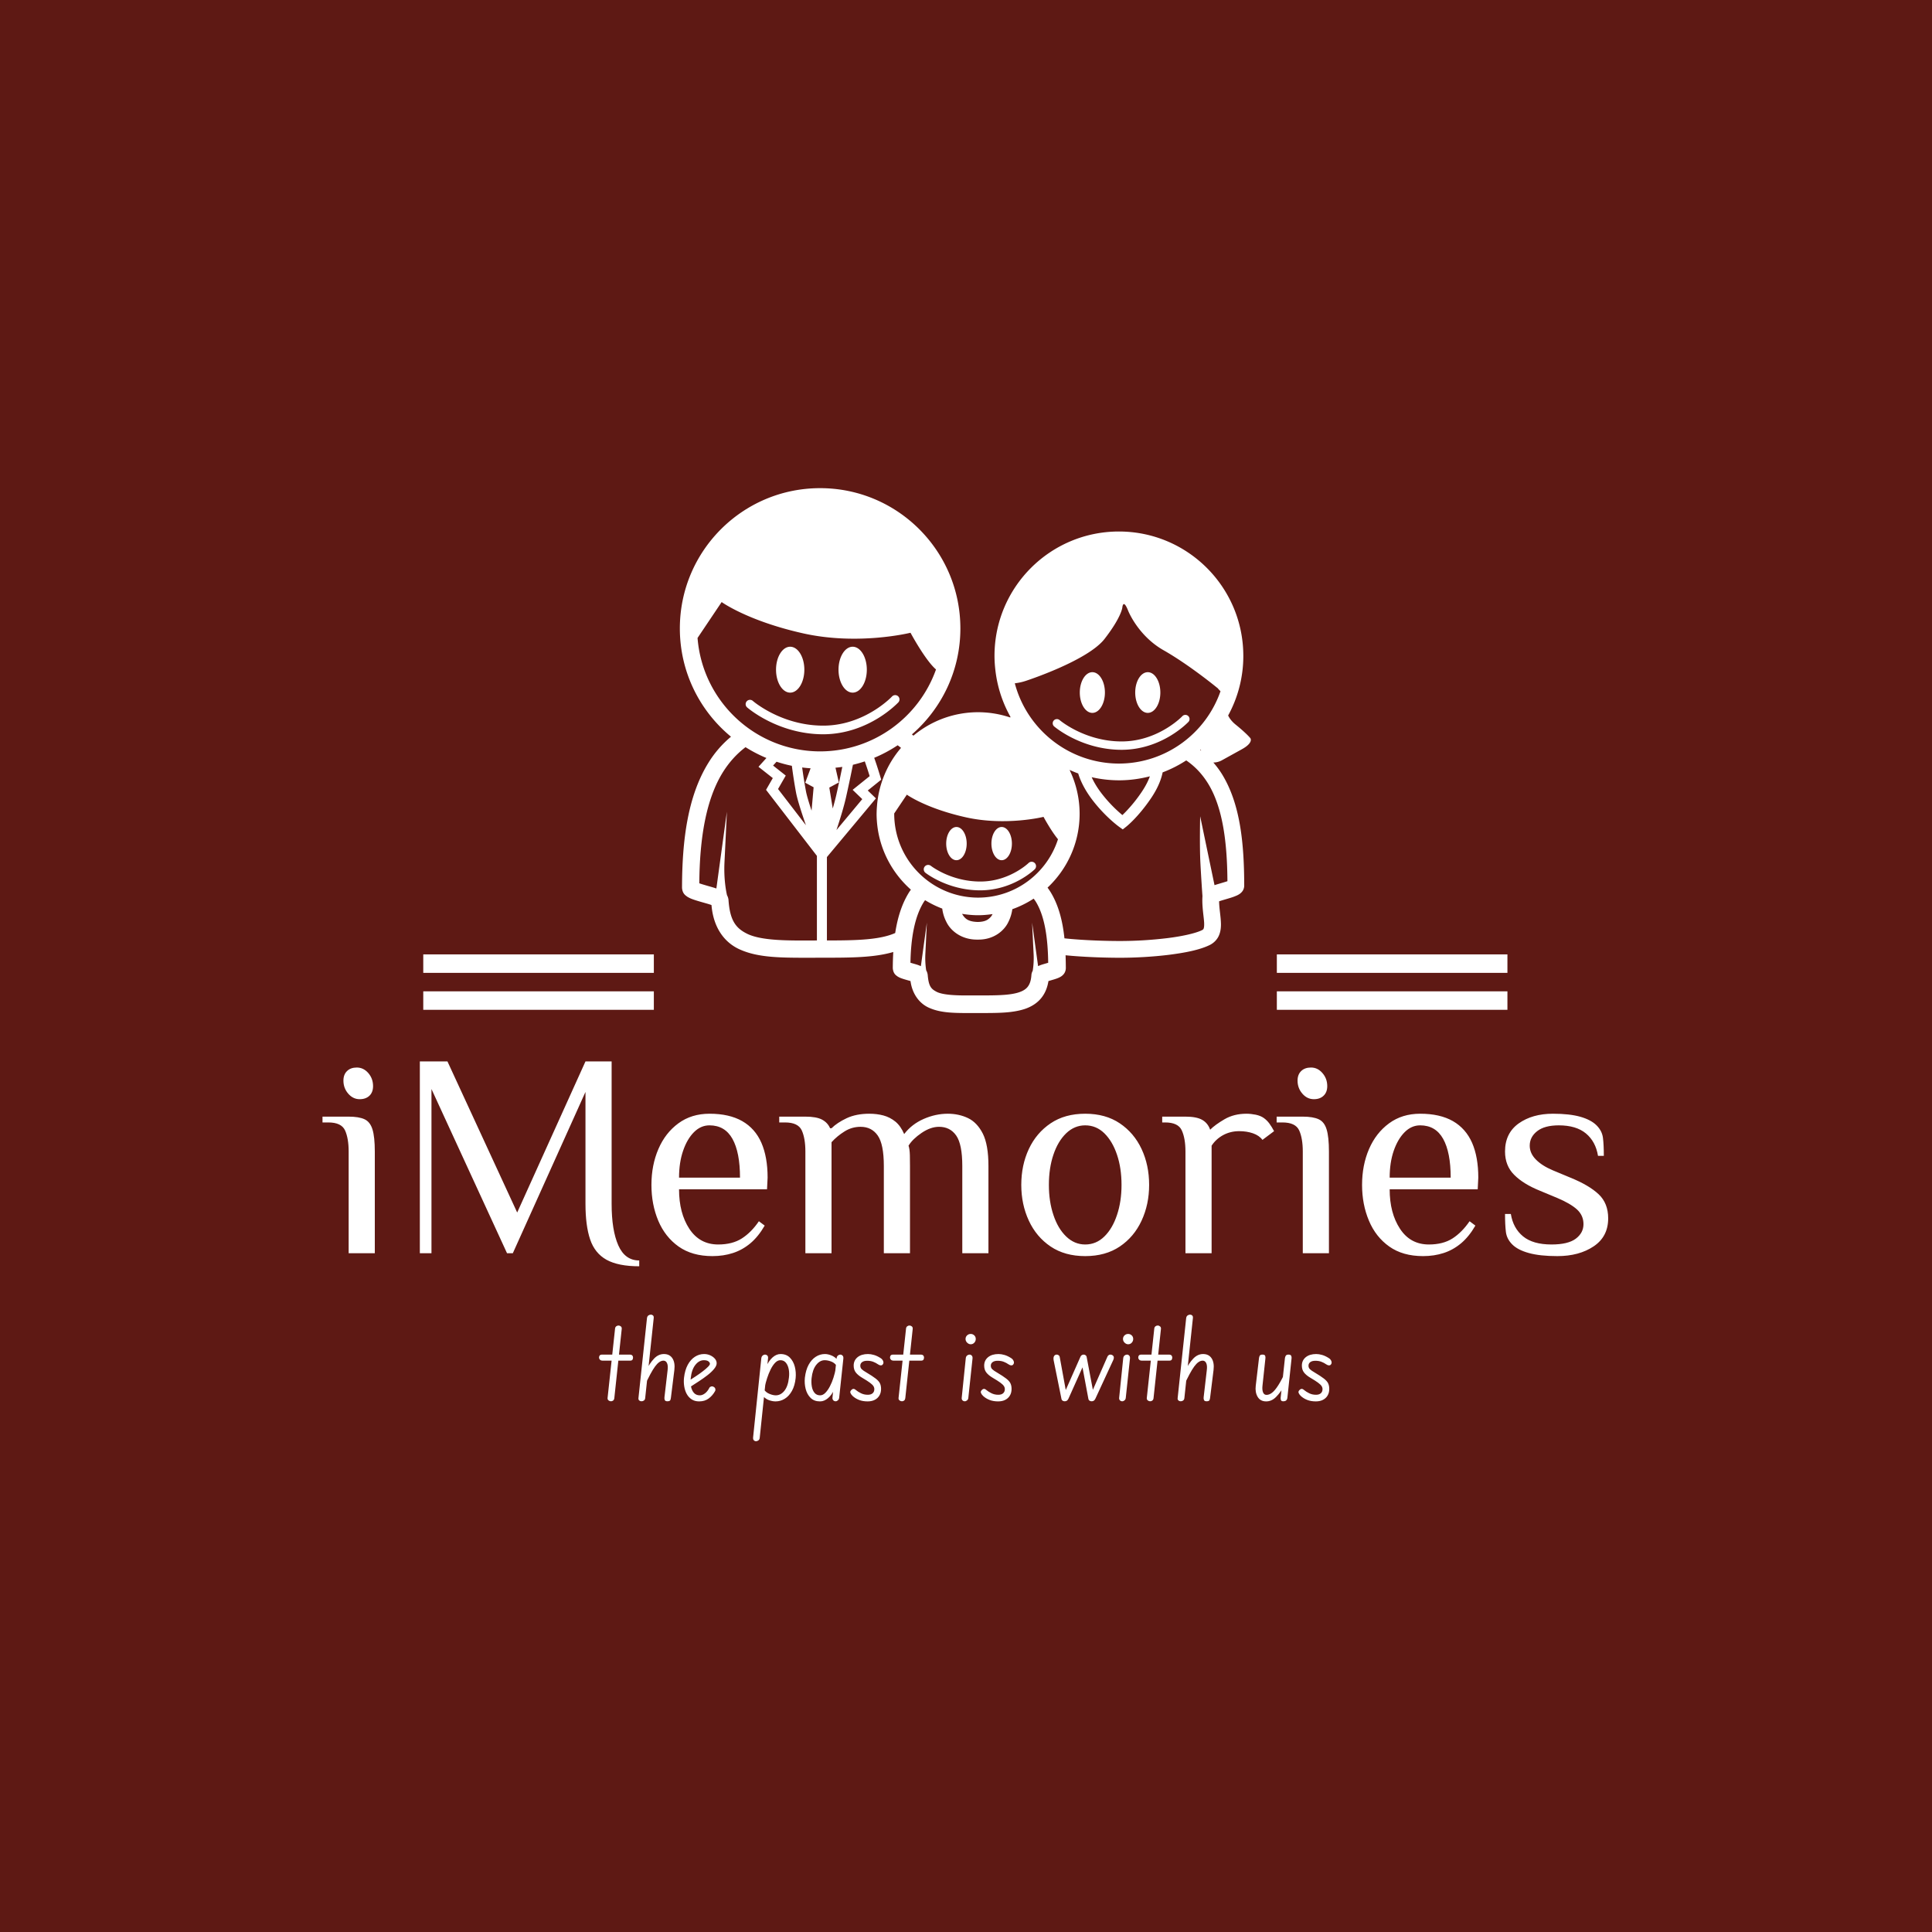 <svg xmlns="http://www.w3.org/2000/svg" version="1.1" xmlns:xlink="http://www.w3.org/1999/xlink" xmlns:svgjs="http://svgjs.dev/svgjs" width="1500" height="1500" viewBox="0 0 1500 1500"><rect width="1500" height="1500" fill="#5e1914"></rect><g transform="matrix(0.667,0,0,0.667,249.242,377.803)"><svg viewBox="0 0 334 248" data-background-color="#5e1914" preserveAspectRatio="xMidYMid meet" height="1113" width="1500" xmlns="http://www.w3.org/2000/svg" xmlns:xlink="http://www.w3.org/1999/xlink"><g id="tight-bounds" transform="matrix(1,0,0,1,0.253,0.4)"><svg viewBox="0 0 333.494 247.2" height="247.2" width="333.494"><g><svg viewBox="0 0 395.52 293.177" height="247.2" width="333.494"><g transform="matrix(1,0,0,1,0,176.342)"><svg viewBox="0 0 395.52 116.835" height="116.835" width="395.52"><g id="textblocktransform"><svg viewBox="0 0 395.52 116.835" height="116.835" width="395.52" id="textblock"><g><svg viewBox="0 0 395.52 63.015" height="63.015" width="395.52"><g transform="matrix(1,0,0,1,0,0)"><svg width="395.52" viewBox="-0.15 -33 221.23 35.25" height="63.015" data-palette-color="#ffffff"><path d="M8.85 0L4.35 0 4.35-17.5Q4.35-19.75 3.73-21.13 3.1-22.5 0.85-22.5L0.85-22.5-0.15-22.5-0.15-23.5 4.35-23.5Q6.1-23.5 7.08-23.05 8.05-22.6 8.45-21.3 8.85-20 8.85-17.5L8.85-17.5 8.85 0ZM6.25-26.5L6.25-26.5Q5.1-26.5 4.28-27.45 3.45-28.4 3.45-29.7L3.45-29.7Q3.45-30.75 4.08-31.35 4.7-31.95 5.75-31.95L5.75-31.95Q6.9-31.95 7.73-31 8.55-30.05 8.55-28.75L8.55-28.75Q8.55-27.7 7.93-27.1 7.3-26.5 6.25-26.5ZM54.35 1.25L54.35 2.25Q50.75 2.25 48.72 1.13 46.7 0 45.9-2.38 45.1-4.75 45.1-8.5L45.1-8.5 45.1-27.75 32.6 0 31.6 0 18.6-28.25 18.6 0 16.6 0 16.6-33 21.35-33 33.35-7 45.1-33 49.6-33 49.6-8.5Q49.6-3.95 50.75-1.35 51.9 1.25 54.35 1.25L54.35 1.25ZM66.94 0.5L66.94 0.5Q63.45 0.5 61.12-1.15 58.8-2.8 57.62-5.6 56.45-8.4 56.45-11.75L56.45-11.75Q56.45-15.15 57.65-17.93 58.84-20.7 61.09-22.35 63.34-24 66.44-24L66.44-24Q69.84-24 72.07-22.73 74.3-21.45 75.37-19 76.44-16.55 76.44-13L76.44-13 76.34-11 61.2-11Q61.2-6.9 62.97-4.2 64.75-1.5 67.94-1.5L67.94-1.5Q70.39-1.5 72.02-2.55 73.65-3.6 74.94-5.5L74.94-5.5 75.94-4.75Q74.84-2.85 73.47-1.7 72.09-0.55 70.47-0.03 68.84 0.5 66.94 0.5ZM61.2-13L61.2-13 71.69-13Q71.69-17.35 70.39-19.68 69.09-22 66.44-22L66.44-22Q64.94-22 63.77-20.83 62.59-19.65 61.9-17.63 61.2-15.6 61.2-13ZM87.44 0L82.94 0 82.94-17.5Q82.94-19.75 82.32-21.13 81.69-22.5 79.44-22.5L79.44-22.5 78.44-22.5 78.44-23.5 82.94-23.5Q84.84-23.5 85.82-22.98 86.79-22.45 87.19-21.5L87.19-21.5 87.44-21.5Q88.39-22.45 90.04-23.23 91.69-24 93.94-24L93.94-24Q95.24-24 96.37-23.7 97.49-23.4 98.42-22.65 99.34-21.9 99.94-20.5L99.94-20.5Q101.24-22.2 103.29-23.1 105.34-24 107.44-24L107.44-24Q109.34-24 110.92-23.25 112.49-22.5 113.47-20.58 114.44-18.65 114.44-15L114.44-15 114.44 0 109.94 0 109.94-15Q109.94-18.75 108.89-20.25 107.84-21.75 105.94-21.75L105.94-21.75Q104.49-21.75 102.94-20.7 101.39-19.65 100.69-18.5L100.69-18.5Q100.89-17.95 100.92-16.85 100.94-15.75 100.94-15L100.94-15 100.94 0 96.44 0 96.44-15Q96.44-18.75 95.39-20.25 94.34-21.75 92.44-21.75L92.44-21.75Q90.94-21.75 89.67-20.95 88.39-20.15 87.44-19.1L87.44-19.1 87.44 0ZM131.09 0.5L131.09 0.5Q127.59 0.5 125.14-1.15 122.69-2.8 121.39-5.6 120.09-8.4 120.09-11.75L120.09-11.75Q120.09-15.15 121.39-17.93 122.69-20.7 125.14-22.35 127.59-24 131.09-24L131.09-24Q134.59-24 137.04-22.35 139.49-20.7 140.79-17.93 142.09-15.15 142.09-11.75L142.09-11.75Q142.09-8.4 140.79-5.6 139.49-2.8 137.04-1.15 134.59 0.5 131.09 0.5ZM131.09-1.5L131.09-1.5Q132.99-1.5 134.39-2.88 135.79-4.25 136.56-6.58 137.34-8.9 137.34-11.75L137.34-11.75Q137.34-14.65 136.56-16.95 135.79-19.25 134.39-20.63 132.99-22 131.09-22L131.09-22Q129.24-22 127.81-20.63 126.39-19.25 125.62-16.95 124.84-14.65 124.84-11.75L124.84-11.75Q124.84-8.9 125.62-6.58 126.39-4.25 127.81-2.88 129.24-1.5 131.09-1.5ZM152.84 0L148.34 0 148.34-17.5Q148.34-19.75 147.71-21.13 147.09-22.5 144.84-22.5L144.84-22.5 144.34-22.5 144.34-23.5 148.34-23.5Q150.24-23.5 151.21-22.95 152.19-22.4 152.59-21.25L152.59-21.25Q153.44-22.1 155.06-23.05 156.69-24 158.84-24L158.84-24Q159.59-24 160.44-23.83 161.29-23.65 161.84-23.25L161.84-23.25Q162.39-22.85 162.79-22.3 163.19-21.75 163.59-21L163.59-21 161.59-19.5Q161.04-20.25 159.96-20.63 158.89-21 157.59-21L157.59-21Q156.09-21 154.84-20.33 153.59-19.65 152.84-18.5L152.84-18.5Q152.84-18.25 152.84-17.78 152.84-17.3 152.84-17L152.84-17 152.84 0ZM173.03 0L168.53 0 168.53-17.5Q168.53-19.75 167.91-21.13 167.28-22.5 165.03-22.5L165.03-22.5 164.03-22.5 164.03-23.5 168.53-23.5Q170.28-23.5 171.26-23.05 172.24-22.6 172.63-21.3 173.03-20 173.03-17.5L173.03-17.5 173.03 0ZM170.44-26.5L170.44-26.5Q169.28-26.5 168.46-27.45 167.63-28.4 167.63-29.7L167.63-29.7Q167.63-30.75 168.26-31.35 168.88-31.95 169.94-31.95L169.94-31.95Q171.09-31.95 171.91-31 172.74-30.05 172.74-28.75L172.74-28.75Q172.74-27.7 172.11-27.1 171.49-26.5 170.44-26.5ZM189.23 0.5L189.23 0.5Q185.73 0.5 183.41-1.15 181.08-2.8 179.91-5.6 178.73-8.4 178.73-11.75L178.73-11.75Q178.73-15.15 179.93-17.93 181.13-20.7 183.38-22.35 185.63-24 188.73-24L188.73-24Q192.13-24 194.36-22.73 196.58-21.45 197.66-19 198.73-16.55 198.73-13L198.73-13 198.63-11 183.48-11Q183.48-6.9 185.26-4.2 187.03-1.5 190.23-1.5L190.23-1.5Q192.68-1.5 194.31-2.55 195.93-3.6 197.23-5.5L197.23-5.5 198.23-4.75Q197.13-2.85 195.76-1.7 194.38-0.55 192.76-0.03 191.13 0.5 189.23 0.5ZM183.48-13L183.48-13 193.98-13Q193.98-17.35 192.68-19.68 191.38-22 188.73-22L188.73-22Q187.23-22 186.06-20.83 184.88-19.65 184.18-17.63 183.48-15.6 183.48-13ZM212.33 0.5L212.33 0.5Q209.33 0.5 207.43-0.03 205.53-0.55 204.58-1.5L204.58-1.5Q203.63-2.45 203.48-3.65 203.33-4.85 203.33-6.75L203.33-6.75 204.33-6.75Q204.73-4.3 206.43-2.9 208.13-1.5 211.33-1.5L211.33-1.5Q214.18-1.5 215.51-2.5 216.83-3.5 216.83-5L216.83-5Q216.83-6.5 215.71-7.53 214.58-8.55 212.33-9.5L212.33-9.5 209.33-10.75Q206.48-11.9 204.91-13.48 203.33-15.05 203.33-17.5L203.33-17.5Q203.33-20.65 205.68-22.33 208.03-24 211.58-24L211.58-24Q214.43-24 216.28-23.48 218.13-22.95 219.08-22L219.08-22Q220.03-21.05 220.18-19.85 220.33-18.65 220.33-16.75L220.33-16.75 219.33-16.75Q218.93-19.2 217.26-20.6 215.58-22 212.58-22L212.58-22Q210.13-22 208.86-21 207.58-20 207.58-18.5L207.58-18.5Q207.58-17.2 208.63-16.13 209.68-15.05 211.58-14.25L211.58-14.25 214.58-13Q217.78-11.7 219.43-10.15 221.08-8.6 221.08-6L221.08-6Q221.08-2.85 218.58-1.18 216.08 0.5 212.33 0.5Z" opacity="1" transform="matrix(1,0,0,1,0,0)" fill="#ffffff" class="wordmark-text-0" data-fill-palette-color="primary" id="text-0"></path></svg></g></svg></g><g transform="matrix(1,0,0,1,85.068,77.891)"><svg viewBox="0 0 225.383 38.943" height="38.943" width="225.383"><g transform="matrix(1,0,0,1,0,0)"><svg width="225.383" viewBox="0.4 -38.6 326.373 56.4" height="38.943" data-palette-color="#ffffff"><path d="M5.7 0L5.7 0Q5.15 0 4.65-0.38 4.15-0.75 4.2-1.45L4.2-1.45 7.55-32.5Q7.65-33.1 8.1-33.43 8.55-33.75 9.05-33.75L9.05-33.75Q9.65-33.75 10.13-33.35 10.6-32.95 10.5-32.15L10.5-32.15 7.2-1.35Q7.1-0.65 6.68-0.33 6.25 0 5.7 0ZM14.15-18.1L2.1-18.1Q1.2-18.1 0.8-18.53 0.4-18.95 0.4-19.5L0.4-19.5Q0.4-20.05 0.7-20.43 1-20.8 1.9-20.8L1.9-20.8 13.95-20.8Q14.85-20.8 15.2-20.43 15.55-20.05 15.55-19.5L15.55-19.5Q15.55-18.95 15.3-18.53 15.05-18.1 14.15-18.1L14.15-18.1ZM19.3 0L19.3 0Q18.75 0 18.32-0.35 17.9-0.7 17.95-1.35L17.95-1.35 21.75-37Q21.85-37.85 22.37-38.23 22.9-38.6 23.5-38.6L23.5-38.6Q24.05-38.6 24.45-38.23 24.85-37.85 24.75-37L24.75-37 20.95-1.35Q20.85-0.65 20.37-0.33 19.9 0 19.3 0ZM30.85 0L30.85 0Q29.9 0 29.67-0.58 29.45-1.15 29.55-1.85L29.55-1.85 30.95-13.9Q31.2-15.85 30.7-16.98 30.2-18.1 29.1-18.1L29.1-18.1Q27.25-18.1 25.35-15.5 23.45-12.9 20.65-6.75L20.65-6.75 21.2-13.4Q22.95-16.95 24.9-19 26.85-21.05 29.3-21.05L29.3-21.05Q31.85-21.05 33.1-19.13 34.35-17.2 33.95-13.9L33.95-13.9 32.45-1.85Q32.4-1.25 32.2-0.63 32 0 30.85 0ZM45 0.05L45 0.05Q43.05 0.05 41.67-0.85 40.3-1.75 39.47-3.25 38.65-4.75 38.35-6.63 38.05-8.5 38.25-10.45L38.25-10.45Q38.65-13.9 39.92-16.25 41.2-18.6 43.1-19.83 45-21.05 47.2-21.05L47.2-21.05Q48.65-21.05 49.92-20.48 51.2-19.9 52-18.98 52.8-18.05 52.8-16.95L52.8-16.95Q52.8-15.8 51.67-14.43 50.55-13.05 48.75-11.65 46.95-10.25 44.92-8.93 42.9-7.6 41.1-6.45L41.1-6.45 40.75-9.35Q42.1-10.2 43.67-11.25 45.25-12.3 46.65-13.38 48.05-14.45 48.92-15.33 49.8-16.2 49.8-16.7L49.8-16.7Q49.8-17.25 49.15-17.78 48.5-18.3 47.1-18.3L47.1-18.3Q44.95-18.3 43.3-16.2 41.65-14.1 41.25-10.3L41.25-10.3Q41.05-8.35 41.37-6.6 41.7-4.85 42.67-3.75 43.65-2.65 45.3-2.65L45.3-2.65Q46.45-2.65 47.6-3.53 48.75-4.4 49.55-6L49.55-6Q49.8-6.45 50.37-6.6 50.95-6.75 51.5-6.4L51.5-6.4Q52.05-6.1 52.2-5.55 52.35-5 52.1-4.55L52.1-4.55Q51-2.55 49.25-1.25 47.5 0.05 45 0.05ZM70.34 17.8L70.34 17.8Q69.79 17.8 69.37 17.38 68.94 16.95 69.04 16.05L69.04 16.05 72.69-19.15Q72.79-19.95 73.29-20.38 73.79-20.8 74.29-20.8L74.29-20.8Q74.89-20.8 75.34-20.4 75.79-20 75.69-19.15L75.69-19.15 71.99 16.2Q71.94 17 71.42 17.4 70.89 17.8 70.34 17.8ZM79.04 0.05L79.04 0.05Q77.74 0.05 76.24-0.45 74.74-0.95 73.59-2.2L73.59-2.2 73.89-5.25Q74.74-3.95 76.32-3.3 77.89-2.65 79.14-2.65L79.14-2.65Q81.34-2.65 82.97-4.67 84.59-6.7 84.99-10.5L84.99-10.5Q85.24-12.45 84.92-14.23 84.59-16 83.67-17.15 82.74-18.3 81.19-18.3L81.19-18.3Q79.94-18.3 78.84-17.15 77.74-16 76.84-14.18 75.94-12.35 75.27-10.28 74.59-8.2 74.24-6.3L74.24-6.3 75.09-15.9Q75.59-16.95 76.24-17.88 76.89-18.8 77.69-19.53 78.49-20.25 79.39-20.65 80.29-21.05 81.24-21.05L81.24-21.05Q83.84-21.05 85.42-19.45 86.99-17.85 87.62-15.4 88.24-12.95 87.99-10.35L87.99-10.35Q87.64-6.95 86.34-4.63 85.04-2.3 83.14-1.13 81.24 0.05 79.04 0.05ZM98.84 0.05L98.84 0.05Q96.24 0.05 94.66-1.5 93.09-3.05 92.46-5.45 91.84-7.85 92.09-10.45L92.09-10.45Q92.49-13.9 93.76-16.25 95.04-18.6 96.94-19.83 98.84-21.05 101.04-21.05L101.04-21.05Q102.34-21.05 103.86-20.45 105.39-19.85 106.49-18.6L106.49-18.6 106.19-15.85Q105.34-17.15 103.79-17.73 102.24-18.3 100.94-18.3L100.94-18.3Q98.79-18.3 97.14-16.2 95.49-14.1 95.09-10.3L95.09-10.3Q94.89-8.35 95.19-6.6 95.49-4.85 96.41-3.75 97.34-2.65 98.89-2.65L98.89-2.65Q100.14-2.65 101.24-3.78 102.34-4.9 103.26-6.68 104.19-8.45 104.84-10.53 105.49-12.6 105.84-14.5L105.84-14.5 104.99-4.85Q104.49-3.8 103.84-2.93 103.19-2.05 102.39-1.38 101.59-0.7 100.71-0.33 99.84 0.05 98.84 0.05ZM105.79 0L105.79 0Q105.19 0 104.76-0.43 104.34-0.85 104.39-1.65L104.39-1.65 106.24-19.2Q106.34-20 106.84-20.4 107.34-20.8 107.89-20.8L107.89-20.8Q108.44-20.8 108.89-20.35 109.34-19.9 109.24-19L109.24-19 107.39-1.65Q107.29-0.85 106.81-0.43 106.34 0 105.79 0ZM120.04 0.05L120.04 0.05Q117.89 0.05 116.24-0.6 114.59-1.25 113.44-2.3L113.44-2.3Q112.74-2.95 112.44-3.63 112.14-4.3 112.64-4.85L112.64-4.85Q113.19-5.5 113.71-5.53 114.24-5.55 114.84-5L114.84-5Q115.74-4.25 117.09-3.58 118.44-2.9 120.14-2.9L120.14-2.9Q121.54-2.9 122.29-3.58 123.04-4.25 123.04-5.4L123.04-5.4Q123.04-6.15 122.61-6.8 122.19-7.45 121.04-8.3 119.89-9.15 117.59-10.5L117.59-10.5Q115.74-11.6 114.79-12.83 113.84-14.05 113.84-15.9L113.84-15.9Q113.84-18.2 115.56-19.63 117.29-21.05 120.24-21.05L120.24-21.05Q121.44-21.05 122.84-20.65 124.24-20.25 125.74-19.3L125.74-19.3Q126.59-18.8 126.94-17.98 127.29-17.15 126.89-16.55L126.89-16.55Q126.54-15.95 125.89-16 125.24-16.05 124.54-16.55L124.54-16.55Q123.79-17.1 122.61-17.57 121.44-18.05 119.84-18.05L119.84-18.05Q118.39-18.05 117.59-17.45 116.79-16.85 116.79-15.85L116.79-15.85Q116.79-14.9 117.44-14.28 118.09-13.65 119.49-12.85L119.49-12.85Q122.19-11.25 123.61-10.15 125.04-9.05 125.54-8 126.04-6.95 126.04-5.5L126.04-5.5Q126.04-3.8 125.29-2.55 124.54-1.3 123.21-0.63 121.89 0.05 120.04 0.05ZM135.33 0L135.33 0Q134.78 0 134.28-0.38 133.78-0.75 133.83-1.45L133.83-1.45 137.18-32.5Q137.28-33.1 137.73-33.43 138.18-33.75 138.68-33.75L138.68-33.75Q139.28-33.75 139.76-33.35 140.23-32.95 140.13-32.15L140.13-32.15 136.83-1.35Q136.73-0.65 136.31-0.33 135.88 0 135.33 0ZM143.78-18.1L131.73-18.1Q130.83-18.1 130.43-18.53 130.03-18.95 130.03-19.5L130.03-19.5Q130.03-20.05 130.33-20.43 130.63-20.8 131.53-20.8L131.53-20.8 143.58-20.8Q144.48-20.8 144.83-20.43 145.18-20.05 145.18-19.5L145.18-19.5Q145.18-18.95 144.93-18.53 144.68-18.1 143.78-18.1L143.78-18.1ZM163.33 0L163.33 0Q162.73 0 162.3-0.43 161.88-0.85 161.98-1.65L161.98-1.65 163.78-19.2Q163.88-20 164.38-20.4 164.88-20.8 165.48-20.8L165.48-20.8Q166.03-20.8 166.45-20.35 166.88-19.9 166.78-19L166.78-19 164.93-1.65Q164.88-0.85 164.38-0.43 163.88 0 163.33 0ZM165.98-25.4L165.98-25.4Q165.13-25.4 164.4-26.1 163.68-26.8 163.68-27.75L163.68-27.75Q163.68-28.7 164.35-29.35 165.03-30 165.98-30L165.98-30Q166.88-30 167.55-29.38 168.23-28.75 168.23-27.75L168.23-27.75Q168.23-26.8 167.58-26.1 166.93-25.4 165.98-25.4ZM178.18 0.05L178.18 0.05Q176.03 0.05 174.38-0.6 172.73-1.25 171.58-2.3L171.58-2.3Q170.88-2.95 170.58-3.63 170.28-4.3 170.78-4.85L170.78-4.85Q171.33-5.5 171.85-5.53 172.38-5.55 172.98-5L172.98-5Q173.88-4.25 175.23-3.58 176.58-2.9 178.28-2.9L178.28-2.9Q179.68-2.9 180.43-3.58 181.18-4.25 181.18-5.4L181.18-5.4Q181.18-6.15 180.75-6.8 180.33-7.45 179.18-8.3 178.03-9.15 175.73-10.5L175.73-10.5Q173.88-11.6 172.93-12.83 171.98-14.05 171.98-15.9L171.98-15.9Q171.98-18.2 173.7-19.63 175.43-21.05 178.38-21.05L178.38-21.05Q179.58-21.05 180.98-20.65 182.38-20.25 183.88-19.3L183.88-19.3Q184.73-18.8 185.08-17.98 185.43-17.15 185.03-16.55L185.03-16.55Q184.68-15.95 184.03-16 183.38-16.05 182.68-16.55L182.68-16.55Q181.93-17.1 180.75-17.57 179.58-18.05 177.98-18.05L177.98-18.05Q176.53-18.05 175.73-17.45 174.93-16.85 174.93-15.85L174.93-15.85Q174.93-14.9 175.58-14.28 176.23-13.65 177.63-12.85L177.63-12.85Q180.33-11.25 181.75-10.15 183.18-9.05 183.68-8 184.18-6.95 184.18-5.5L184.18-5.5Q184.18-3.8 183.43-2.55 182.68-1.3 181.35-0.63 180.03 0.05 178.18 0.05ZM206.37-1.25L206.37-1.25 202.92-18.3Q202.72-19.5 203.12-20.15 203.52-20.8 204.32-20.8L204.32-20.8Q204.77-20.8 205.17-20.5 205.57-20.2 205.62-19.8L205.62-19.8 208.47-4.2 208.02-4.35 214.92-19.95Q215.12-20.35 215.5-20.58 215.87-20.8 216.32-20.8L216.32-20.8Q216.77-20.8 217.17-20.5 217.57-20.2 217.62-19.8L217.62-19.8 220.57-4.2 220.07-4.35 226.92-19.95Q227.12-20.35 227.5-20.6 227.87-20.85 228.32-20.8L228.32-20.8Q229.17-20.7 229.57-20.1 229.97-19.5 229.47-18.35L229.47-18.35 221.52-1.15Q221.17-0.45 220.77-0.23 220.37 0 219.82 0L219.82 0Q219.32 0 218.9-0.28 218.47-0.55 218.37-1.25L218.37-1.25 215.57-16.2 216.22-16.1 209.52-1.15Q209.17-0.45 208.77-0.23 208.37 0 207.82 0L207.82 0Q207.32 0 206.9-0.28 206.47-0.55 206.37-1.25ZM233.47 0L233.47 0Q232.87 0 232.44-0.43 232.02-0.85 232.12-1.65L232.12-1.65 233.92-19.2Q234.02-20 234.52-20.4 235.02-20.8 235.62-20.8L235.62-20.8Q236.17-20.8 236.59-20.35 237.02-19.9 236.92-19L236.92-19 235.07-1.65Q235.02-0.85 234.52-0.43 234.02 0 233.47 0ZM236.12-25.4L236.12-25.4Q235.27-25.4 234.54-26.1 233.82-26.8 233.82-27.75L233.82-27.75Q233.82-28.7 234.49-29.35 235.17-30 236.12-30L236.12-30Q237.02-30 237.69-29.38 238.37-28.75 238.37-27.75L238.37-27.75Q238.37-26.8 237.72-26.1 237.07-25.4 236.12-25.4ZM245.92 0L245.92 0Q245.37 0 244.87-0.38 244.37-0.75 244.42-1.45L244.42-1.45 247.77-32.5Q247.87-33.1 248.32-33.43 248.77-33.75 249.27-33.75L249.27-33.75Q249.87-33.75 250.34-33.35 250.82-32.95 250.72-32.15L250.72-32.15 247.42-1.35Q247.32-0.65 246.89-0.33 246.47 0 245.92 0ZM254.37-18.1L242.32-18.1Q241.42-18.1 241.02-18.53 240.62-18.95 240.62-19.5L240.62-19.5Q240.62-20.05 240.92-20.43 241.22-20.8 242.12-20.8L242.12-20.8 254.17-20.8Q255.07-20.8 255.42-20.43 255.77-20.05 255.77-19.5L255.77-19.5Q255.77-18.95 255.52-18.53 255.27-18.1 254.37-18.1L254.37-18.1ZM259.51 0L259.51 0Q258.96 0 258.54-0.35 258.11-0.7 258.16-1.35L258.16-1.35 261.96-37Q262.06-37.85 262.59-38.23 263.11-38.6 263.71-38.6L263.71-38.6Q264.26-38.6 264.66-38.23 265.06-37.85 264.96-37L264.96-37 261.16-1.35Q261.06-0.65 260.59-0.33 260.11 0 259.51 0ZM271.06 0L271.06 0Q270.11 0 269.89-0.58 269.66-1.15 269.76-1.85L269.76-1.85 271.16-13.9Q271.41-15.85 270.91-16.98 270.41-18.1 269.31-18.1L269.31-18.1Q267.46-18.1 265.56-15.5 263.66-12.9 260.86-6.75L260.86-6.75 261.41-13.4Q263.16-16.95 265.11-19 267.06-21.05 269.51-21.05L269.51-21.05Q272.06-21.05 273.31-19.13 274.56-17.2 274.16-13.9L274.16-13.9 272.66-1.85Q272.61-1.25 272.41-0.63 272.21 0 271.06 0ZM297.61 0.05L297.61 0.05Q295.01 0.05 293.81-1.98 292.61-4 292.96-6.9L292.96-6.9 294.41-19.2Q294.46-19.7 294.71-20.25 294.96-20.8 295.96-20.8L295.96-20.8Q296.96-20.8 297.16-20.25 297.36-19.7 297.26-19.05L297.26-19.05 295.96-6.9Q295.76-5.1 296.21-3.98 296.66-2.85 297.76-2.85L297.76-2.85Q299.01-2.85 300.28-3.85 301.56-4.85 303.06-7.23 304.56-9.6 306.41-13.65L306.41-13.65 305.86-7.15Q304.01-3.95 302.03-1.95 300.06 0.05 297.61 0.05ZM305.21 0L305.21 0Q304.46 0 304.23-0.43 304.01-0.85 304.06-1.6L304.06-1.6 305.96-19.2Q306.01-19.7 306.31-20.25 306.61-20.8 307.56-20.8L307.56-20.8Q308.51-20.8 308.76-20.25 309.01-19.7 308.91-19.05L308.91-19.05 307.06-1.6Q306.96-0.8 306.53-0.4 306.11 0 305.21 0ZM319.71 0.05L319.71 0.05Q317.56 0.05 315.91-0.6 314.26-1.25 313.11-2.3L313.11-2.3Q312.41-2.95 312.11-3.63 311.81-4.3 312.31-4.85L312.31-4.85Q312.86-5.5 313.38-5.53 313.91-5.55 314.51-5L314.51-5Q315.41-4.25 316.76-3.58 318.11-2.9 319.81-2.9L319.81-2.9Q321.21-2.9 321.96-3.58 322.71-4.25 322.71-5.4L322.71-5.4Q322.71-6.15 322.28-6.8 321.86-7.45 320.71-8.3 319.56-9.15 317.26-10.5L317.26-10.5Q315.41-11.6 314.46-12.83 313.51-14.05 313.51-15.9L313.51-15.9Q313.51-18.2 315.23-19.63 316.96-21.05 319.91-21.05L319.91-21.05Q321.11-21.05 322.51-20.65 323.91-20.25 325.41-19.3L325.41-19.3Q326.26-18.8 326.61-17.98 326.96-17.15 326.56-16.55L326.56-16.55Q326.21-15.95 325.56-16 324.91-16.05 324.21-16.55L324.21-16.55Q323.46-17.1 322.28-17.57 321.11-18.05 319.51-18.05L319.51-18.05Q318.06-18.05 317.26-17.45 316.46-16.85 316.46-15.85L316.46-15.85Q316.46-14.9 317.11-14.28 317.76-13.65 319.16-12.85L319.16-12.85Q321.86-11.25 323.28-10.15 324.71-9.05 325.21-8 325.71-6.95 325.71-5.5L325.71-5.5Q325.71-3.8 324.96-2.55 324.21-1.3 322.88-0.63 321.56 0.05 319.71 0.05Z" opacity="1" transform="matrix(1,0,0,1,0,0)" fill="#ffffff" class="slogan-text-1" data-fill-palette-color="secondary" id="text-1"></path></svg></g></svg></g></svg></g></svg></g><g transform="matrix(1,0,0,1,101.94,0)"><svg viewBox="0 0 191.64 161.466" height="161.466" width="191.64"><g><svg xmlns="http://www.w3.org/2000/svg" xmlns:xlink="http://www.w3.org/1999/xlink" version="1.1" x="8" y="0" viewBox="0 0 94.934 87.273" enable-background="new 0 0 94.934 87.273" xml:space="preserve" id="icon-0" width="175.64" height="161.466" class="icon-icon-0" data-fill-palette-color="accent"><path fill="#ffffff" d="M40.805 63.931C40.873 63.978 44.493 66.861 49.944 66.869 55.45 66.855 58.935 63.426 59.001 63.373A0.732 0.732 0 0 0 57.977 62.326C57.976 62.326 57.802 62.496 57.432 62.785 56.317 63.656 53.59 65.41 49.945 65.404 47.487 65.404 45.418 64.744 43.966 64.082A14 14 0 0 1 42.285 63.174C41.901 62.928 41.72 62.781 41.718 62.783A0.733 0.733 0 0 0 40.808 63.931zM53.505 61.859C54.446 61.859 55.208 60.623 55.208 59.097 55.208 57.574 54.446 56.337 53.505 56.337S51.803 57.573 51.803 59.097C51.803 60.623 52.563 61.859 53.505 61.859M45.988 61.859C46.927 61.859 47.69 60.623 47.69 59.097 47.69 57.574 46.927 56.337 45.988 56.337 45.047 56.337 44.284 57.573 44.284 59.097 44.284 60.623 45.046 61.859 45.988 61.859M35.273 34.642C35.271 34.642 35.013 34.924 34.483 35.376 32.887 36.748 29.013 39.492 23.828 39.484 20.34 39.484 17.406 38.454 15.341 37.416A19.5 19.5 0 0 1 12.95 35.996C12.401 35.613 12.132 35.372 12.131 35.372A0.715 0.715 0 0 0 11.119 35.441 0.713 0.713 0 0 0 11.188 36.454H11.185C11.25 36.503 16.271 40.909 23.827 40.922 31.439 40.903 36.263 35.671 36.326 35.617A0.72 0.72 0 0 0 36.289 34.6 0.724 0.724 0 0 0 35.273 34.642M28.734 33.997C30.034 33.997 31.086 32.291 31.086 30.182S30.031 26.366 28.734 26.366 26.381 28.074 26.381 30.182C26.38 32.289 27.435 33.997 28.734 33.997M83.523 37.937C83.521 37.937 83.297 38.176 82.83 38.567 81.426 39.75 78.012 42.117 73.446 42.112 70.372 42.112 67.787 41.222 65.968 40.327A17 17 0 0 1 63.861 39.1C63.379 38.769 63.145 38.562 63.142 38.564A0.696 0.696 0 0 0 62.237 39.623C62.299 39.668 66.748 43.494 73.446 43.504 80.198 43.487 84.474 38.942 84.532 38.891A0.695 0.695 0 1 0 83.523 37.937M93.429 43.418C95.429 42.314 94.859 41.576 94.859 41.576S94.289 40.839 92.41 39.316C91.766 38.795 91.387 38.268 91.16 37.799A20.6 20.6 0 0 0 93.684 27.893C93.682 16.468 84.424 7.21 73.001 7.208 61.576 7.21 52.314 16.468 52.314 27.894A20 20 0 0 0 52.396 29.628C52.411 29.781 52.424 29.934 52.442 30.087A20.6 20.6 0 0 0 54.967 38.02C54.957 38.057 54.941 38.094 54.928 38.131A16.76 16.76 0 0 0 38.834 41.152C38.75 41.082 38.671 41.009 38.584 40.942 43.515 36.667 46.641 30.362 46.641 23.32 46.639 10.44 36.201 0.002 23.322 0 10.442 0.002 0.002 10.44 0 23.322 0.002 30.574 3.314 37.054 8.509 41.33L8.503 41.325A17.7 17.7 0 0 0 4.762 45.64C1.315 51.183 0.373 58.509 0.362 66.456 0.433 67.446 0.983 67.729 1.216 67.915 1.71 68.227 2.156 68.366 2.683 68.54 3.455 68.784 4.331 69.009 4.975 69.214 5.078 69.247 5.175 69.28 5.261 69.312 5.566 73.078 7.426 75.646 10.169 76.783 13.027 78.013 16.534 78.064 20.542 78.078 21.524 78.078 22.539 78.072 23.586 78.072 28.146 78.062 32.185 78.092 35.486 77.121 35.436 78.002 35.406 78.894 35.404 79.803 35.478 80.783 36.009 81.032 36.19 81.182 36.595 81.434 36.877 81.508 37.211 81.621 37.601 81.744 38.016 81.853 38.35 81.953 38.637 84.121 39.873 85.775 41.588 86.461 43.461 87.254 45.592 87.26 47.98 87.273L49.789 87.271C52.627 87.259 55.161 87.304 57.33 86.597 58.408 86.238 59.426 85.636 60.16 84.685 60.747 83.929 61.116 83.003 61.283 81.953 61.559 81.869 61.907 81.771 62.232 81.672 62.512 81.584 62.78 81.5 63.072 81.361 63.221 81.287 63.38 81.211 63.588 81.035 63.772 80.873 64.152 80.519 64.174 79.803A65 65 0 0 0 64.131 77.664C64.506 77.701 64.887 77.736 65.276 77.769 68.007 77.99 70.944 78.078 73.235 78.078 75.705 78.078 78.628 77.92 81.313 77.588 84.013 77.244 86.415 76.779 88.08 75.969 88.768 75.639 89.33 75.055 89.611 74.414 89.901 73.771 89.96 73.137 89.965 72.541 89.952 71.236 89.673 69.953 89.658 68.691 90.129 68.529 90.851 68.332 91.502 68.13A9 9 0 0 0 92.647 67.706C92.832 67.616 93.017 67.522 93.241 67.331 93.441 67.155 93.813 66.796 93.833 66.099 93.821 59.119 93.2 52.654 90.237 47.714A15 15 0 0 0 88.703 45.618 3 3 0 0 0 90.037 45.292zM47.54 54.724C54.198 56.214 60.466 54.652 60.466 54.652S61.704 56.963 62.869 58.373C61.07 63.996 55.811 68.068 49.59 68.08 41.885 68.064 35.654 61.834 35.64 54.133L35.642 54.084 37.74 50.961C37.74 50.96 40.884 53.236 47.54 54.724M51.993 70.816C51.904 70.988 51.805 71.156 51.681 71.296 51.279 71.737 50.785 72.107 49.525 72.126 47.804 72.079 47.35 71.478 46.92 70.78L46.917 70.776C47.79 70.915 48.677 71.006 49.59 71.006 50.408 71.007 51.205 70.931 51.993 70.816M22.788 75.203C22.018 75.205 21.266 75.207 20.542 75.207 16.584 75.225 13.327 75.061 11.322 74.154 9.373 73.226 8.326 71.99 8.088 68.457A2 2 0 0 0 7.842 67.682C7.725 67.188 7.277 65.065 7.421 62.186 7.584 58.889 7.82 53.803 7.82 53.803L6.072 66.56C5.452 66.345 4.803 66.187 4.159 65.988 3.814 65.888 3.487 65.787 3.235 65.699 3.291 58.289 4.323 51.732 7.196 47.164 8.202 45.576 9.423 44.201 10.92 43.066V43.064A23 23 0 0 0 14.396 44.865H14.394L13.075 46.328 15.454 48.205 14.332 50.158 22.788 61.138zM22.241 49.732L21.898 53.621C21.455 52.275 21.092 51.064 20.97 50.404A75 75 0 0 1 20.337 46.443C20.332 46.441 20.328 46.441 20.323 46.441 20.79 46.5 21.264 46.545 21.738 46.578L20.843 48.974zM20.963 56.044L16.327 50.021 17.609 47.787 15.501 46.121 16.076 45.486C16.907 45.756 17.754 45.986 18.623 46.164 18.779 47.365 19.02 49.035 19.337 50.711 19.562 51.863 20.254 54.007 20.963 56.044M23.322 43.767C12.562 43.747 3.767 35.453 2.943 24.906L6.949 18.939S11.294 22.083 20.491 24.14C29.69 26.198 38.35 24.042 38.35 24.042S40.796 28.601 42.589 30.144C39.774 38.073 32.22 43.75 23.322 43.767M30.33 51.703L26.038 56.846C26.633 55.053 27.262 53.022 27.636 51.362 28.081 49.387 28.486 47.426 28.775 45.991A24 24 0 0 0 30.749 45.429C31.073 46.331 31.381 47.302 31.559 47.882L28.728 50.159zM25.875 46.482C26.259 46.439 26.644 46.402 27.022 46.343L27.01 46.345A216 216 0 0 1 26.016 50.993 41 41 0 0 1 25.422 53.259L24.849 49.784 26.435 48.93zM35.806 73.964C34.984 74.329 33.999 74.601 32.824 74.79 30.547 75.163 27.678 75.2 24.452 75.202V61.339L32.599 51.579 31.242 50.268 33.48 48.469 33.321 47.938C33.314 47.92 32.854 46.34 32.314 44.838 32.306 44.842 32.301 44.842 32.296 44.844A23.3 23.3 0 0 0 36.215 42.749C36.41 42.886 36.59 43.034 36.774 43.181A16.8 16.8 0 0 0 32.774 52.88 15 15 0 0 0 32.714 54.064C32.714 54.087 32.711 54.109 32.711 54.132 32.711 54.679 32.742 55.218 32.793 55.751 33.212 60.122 35.302 63.999 38.413 66.755 38.311 66.901 38.204 67.044 38.109 67.198 36.878 69.171 36.186 71.474 35.806 73.964M60.409 79.156A7 7 0 0 0 59.574 79.461C59.57 79.463 59.564 79.467 59.561 79.467L58.568 72.237S58.715 75.387 58.817 77.43A13.3 13.3 0 0 1 58.668 80.246 1.7 1.7 0 0 0 58.452 80.943C58.388 81.922 58.148 82.494 57.845 82.89 57.404 83.468 56.593 83.878 55.172 84.107 53.775 84.334 51.911 84.343 49.789 84.341L47.98 84.343C45.647 84.357 43.768 84.238 42.76 83.775 41.81 83.287 41.378 82.898 41.212 80.953A2 2 0 0 0 40.956 80.168 13.6 13.6 0 0 1 40.819 77.43C40.922 75.387 41.068 72.237 41.068 72.237L40.074 79.475C39.489 79.2 38.97 79.104 38.439 78.934A1 1 0 0 0 38.341 78.905C38.41 74.78 39.043 71.192 40.59 68.759 40.648 68.671 40.713 68.589 40.773 68.503A17 17 0 0 0 43.627 69.905 6.6 6.6 0 0 0 44.336 72.163C45.039 73.589 46.824 75.106 49.526 75.059H49.656C52.248 75.059 53.965 73.541 54.625 72.121A6.9 6.9 0 0 0 55.279 70.004 17 17 0 0 0 58.827 68.248C58.943 68.41 59.066 68.568 59.175 68.74 60.662 71.152 61.189 74.756 61.242 78.912 60.988 78.988 60.69 79.072 60.409 79.156M91.042 65.349C90.623 65.49 89.989 65.673 89.417 65.843 89.239 65.896 89.067 65.95 88.896 66.009L88.134 62.353 86.51 54.556S86.399 59.296 86.544 62.218C86.648 64.269 86.804 66.62 86.891 67.847A9 9 0 0 0 86.868 68.536C86.877 70.21 87.187 71.663 87.175 72.538 87.177 72.923 87.122 73.159 87.074 73.257 87.019 73.349 87.023 73.37 86.835 73.476 85.804 74.001 83.504 74.519 80.969 74.824A66 66 0 0 1 73.232 75.293C71.015 75.293 68.128 75.207 65.498 74.994A53 53 0 0 1 63.944 74.848C63.648 72.034 63.007 69.432 61.676 67.219A11 11 0 0 0 61.134 66.418C64.409 63.34 66.467 58.98 66.467 54.133A16.8 16.8 0 0 0 64.797 46.85C65.269 47.057 65.741 47.262 66.232 47.434 66.483 48.288 67.123 49.938 68.659 51.928 70.827 54.733 73.024 56.297 73.072 56.334L73.641 56.738 74.192 56.304C74.25 56.259 76.176 54.74 78.314 51.591 79.577 49.737 80.076 48.237 80.268 47.255A20.5 20.5 0 0 0 84.191 45.265C85.721 46.31 86.907 47.619 87.849 49.154 90.257 53.105 91 58.841 91.042 65.349M68.469 48.058A20.8 20.8 0 0 0 73.001 48.576C74.78 48.576 76.501 48.336 78.147 47.912 77.895 48.609 77.476 49.494 76.766 50.541A24.5 24.5 0 0 1 74.129 53.809C73.92 54.026 73.733 54.207 73.577 54.356A23 23 0 0 1 70.139 50.784C69.313 49.712 68.8 48.783 68.469 48.058M86.515 43.536C86.548 43.509 86.583 43.484 86.616 43.456 86.629 43.522 86.644 43.574 86.658 43.638 86.612 43.602 86.562 43.572 86.515 43.536M73.001 45.792C64.689 45.774 57.713 40.119 55.692 32.444A9 9 0 0 0 57.51 32.045S67.786 28.709 70.61 25.07C73.432 21.43 73.568 19.846 73.568 19.846S73.702 18.261 74.539 20.387C74.539 20.387 76.171 24.533 80.422 26.949 84.672 29.363 89.275 33.144 89.275 33.144S89.325 33.181 89.393 33.228C89.562 33.426 89.729 33.607 89.891 33.765 87.455 40.758 80.824 45.775 73.001 45.792M68.584 37.365C69.738 37.365 70.673 35.85 70.673 33.981S69.738 30.598 68.584 30.598C67.432 30.598 66.497 32.113 66.497 33.981S67.433 37.365 68.584 37.365M77.8 37.365C78.953 37.365 79.889 35.85 79.889 33.981S78.953 30.598 77.8 30.598 75.711 32.113 75.711 33.981C75.713 35.85 76.648 37.365 77.8 37.365M18.344 33.997C19.646 33.997 20.698 32.291 20.698 30.182S19.644 26.366 18.344 26.366C17.046 26.366 15.992 28.074 15.992 30.182S17.045 33.997 18.344 33.997" data-fill-palette-color="accent"></path></svg></g></svg></g><g><rect width="70.927" height="5.683" y="154.783" x="293.58" fill="#ffffff" data-fill-palette-color="accent"></rect><rect width="70.927" height="5.683" y="154.783" x="31.013" fill="#ffffff" data-fill-palette-color="accent"></rect><rect width="70.927" height="5.683" y="143.417" x="293.58" fill="#ffffff" data-fill-palette-color="accent"></rect><rect width="70.927" height="5.683" y="143.417" x="31.013" fill="#ffffff" data-fill-palette-color="accent"></rect></g></svg></g><defs></defs></svg><rect width="333.494" height="247.2" fill="none" stroke="none" visibility="hidden"></rect></g></svg></g></svg>